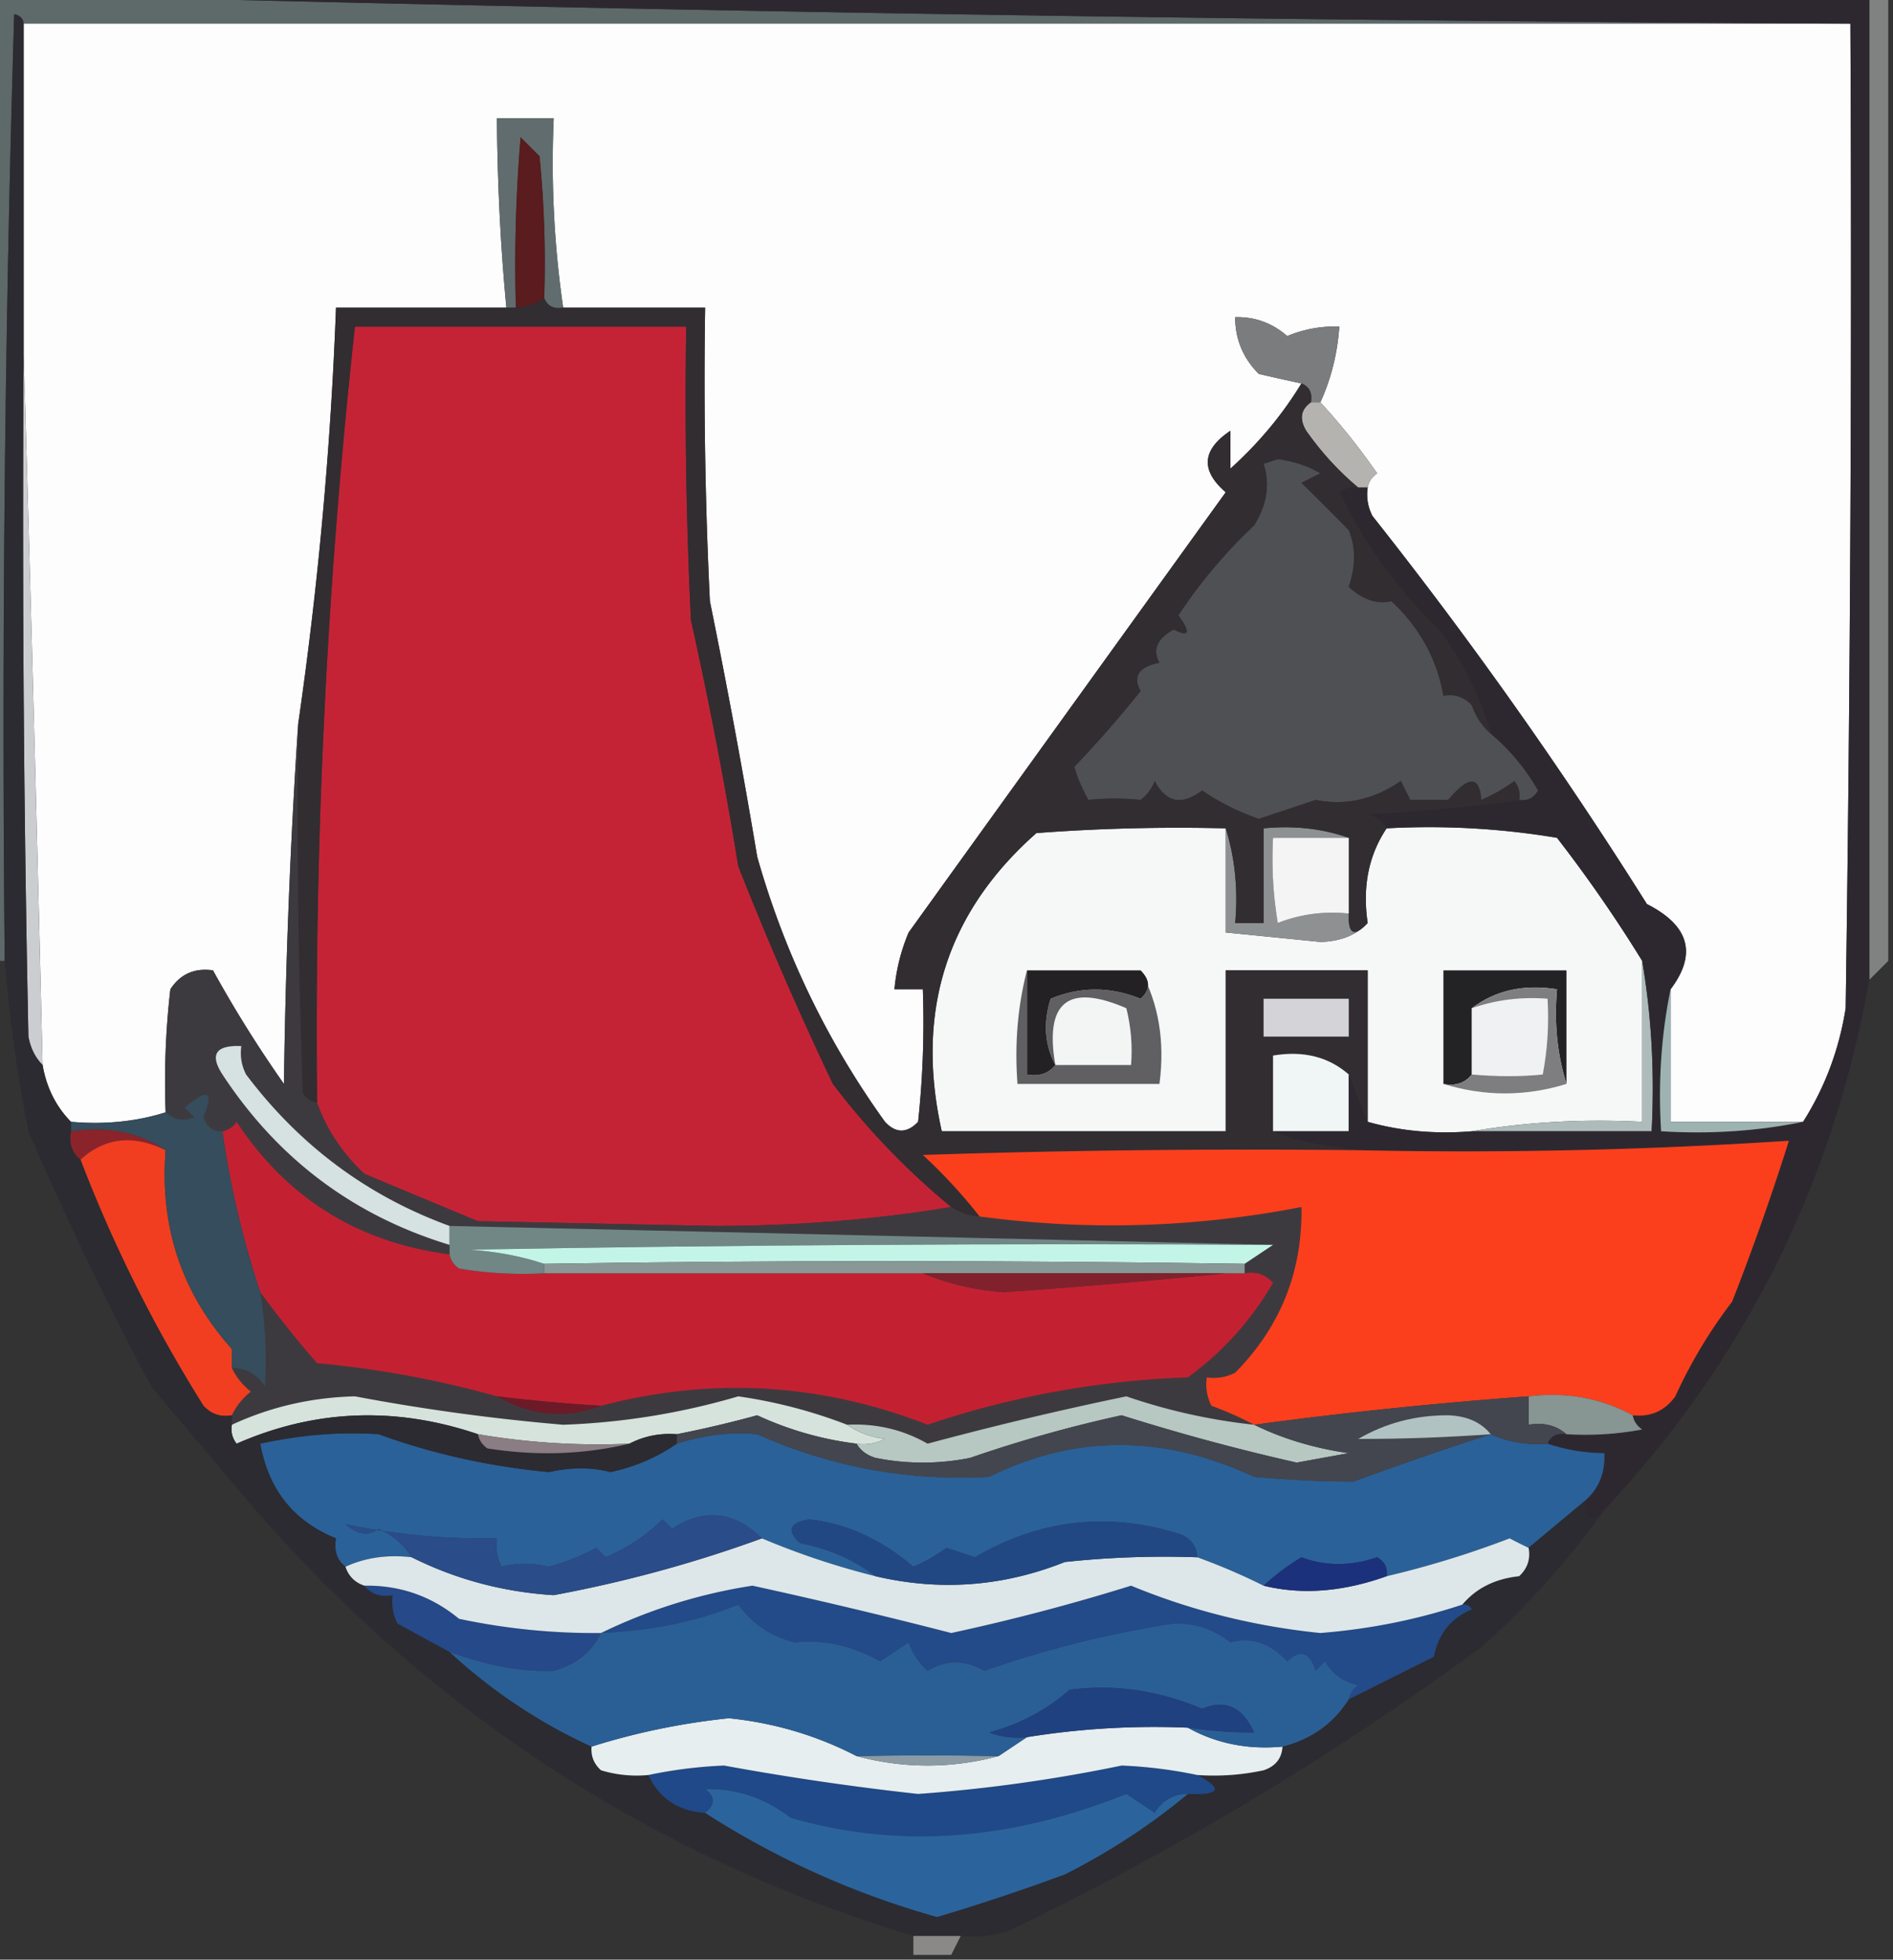 <svg xmlns="http://www.w3.org/2000/svg" width="200" height="207" style="shape-rendering:geometricPrecision;text-rendering:geometricPrecision;image-rendering:optimizeQuality;fill-rule:evenodd;clip-rule:evenodd"><rect width="100%" height="100%" fill="#333333" stroke="none"/><path style="opacity:1" fill="#5e6969" d="M-.5-.5h6a9004.677 9004.677 0 0 0 190 3H2.5c-.06-.543-.393-.876-1-1-1 33.327-1.333 66.66-1 100h-1V-.5z"/><path style="opacity:1" fill="#fdfdfd" d="M2.5 2.5h193c.167 34.668 0 69.335-.5 104-.692 4.37-2.192 8.37-4.5 12h-14v-14c2.816-3.729 1.983-6.729-2.5-9a463.813 463.813 0 0 0-29-41 4.934 4.934 0 0 1-.5-3c.111-.617.444-1.117 1-1.5-1.92-2.76-3.92-5.26-6-7.5 1.139-2.504 1.806-5.17 2-8a12.988 12.988 0 0 0-5.5 1c-1.597-1.385-3.43-2.051-5.5-2-.002 2.33.831 4.33 2.5 6 1.603.371 3.103.705 4.5 1-2.005 3.298-4.505 6.298-7.5 9v-4c-3.015 2.016-3.182 4.183-.5 6.5A70651.375 70651.375 0 0 0 96 98.5a20.093 20.093 0 0 0-1.5 6h3c.166 4.679 0 9.345-.5 14-1.183 1.231-2.35 1.231-3.5 0-6.119-8.507-10.619-17.84-13.5-28a783.577 783.577 0 0 0-5-27 480.952 480.952 0 0 1-.5-31h-15a106.252 106.252 0 0 1-1-20h-6c.056 6.965.39 13.632 1 20h-18a414.905 414.905 0 0 1-4 44 714.342 714.342 0 0 0-1.5 38 128.914 128.914 0 0 1-7.5-12c-1.951-.273-3.451.393-4.5 2a84.94 84.94 0 0 0-.5 13c-3.125.979-6.458 1.313-10 1-1.588-1.613-2.588-3.613-3-6-.598-25.156-1.265-50.156-2-75v-35z"/><path style="opacity:1" fill="#616c6e" d="M59.5 32.5c-.992.172-1.658-.162-2-1 .166-5.011 0-10.011-.5-15l-2-2c-.5 5.99-.666 11.99-.5 18h-1c-.61-6.368-.944-13.035-1-20h6c-.293 6.755.04 13.422 1 20z"/><path style="opacity:1" fill="#5a1c1e" d="M57.5 31.5a5.728 5.728 0 0 1-3 1c-.166-6.01 0-12.01.5-18l2 2c.5 4.989.666 9.989.5 15z"/><path style="opacity:1" fill="#7a7c7d" d="M139.5 42.5h-1c.172-.992-.162-1.658-1-2a238.22 238.22 0 0 1-4.5-1c-1.669-1.67-2.502-3.67-2.5-6 2.07-.051 3.903.615 5.5 2a12.988 12.988 0 0 1 5.5-1c-.194 2.83-.861 5.496-2 8z"/><path style="opacity:1" fill="#c42336" d="M100.5 127.5c-7.972 1.331-16.305 1.998-25 2l-25-.5c-3.96-1.643-7.96-3.31-12-5-2.323-2.17-3.99-4.67-5-7.5-.303-27.615 1.03-54.948 4-82h35c-.166 10.339 0 20.672.5 31a449.024 449.024 0 0 1 5 26 361.352 361.352 0 0 0 10 23 77.149 77.149 0 0 0 12.5 13z"/><path style="opacity:1" fill="#4f5054" d="M157.5 77.5c1.99 1.663 3.657 3.663 5 6-.457.797-1.124 1.13-2 1a2.429 2.429 0 0 0-.5-2 18.085 18.085 0 0 1-3.5 2c-.177-2.578-1.343-2.578-3.5 0h-4l-1-2c-2.849 1.958-5.849 2.625-9 2l-6 2a25.27 25.27 0 0 1-6-3c-2.137 1.625-3.803 1.292-5-1a4.458 4.458 0 0 1-1.5 2 26.078 26.078 0 0 0-5.5 0 16.199 16.199 0 0 1-1.5-3.5 114.355 114.355 0 0 0 7-8c-.845-1.558-.179-2.558 2-3-.758-1.364-.258-2.53 1.5-3.5 1.666.84 1.833.34.5-1.5a53.665 53.665 0 0 1 8-9.5c1.363-2.174 1.697-4.341 1-6.5l1.5-.5c1.679.22 3.179.72 4.5 1.5l-2 1a344.08 344.08 0 0 1 5 5c.739 1.765.739 3.765 0 6 1.527 1.368 3.027 1.868 4.5 1.5 2.99 2.792 4.823 6.125 5.5 10 1.175-.219 2.175.114 3 1 .442 1.239 1.109 2.239 2 3z"/><path style="opacity:1" fill="#b4b3b0" d="M138.5 42.5h1c2.08 2.24 4.08 4.74 6 7.5-.556.383-.889.883-1 1.5h-1c-2.04-1.695-3.874-3.695-5.5-6-.74-1.25-.573-2.25.5-3z"/><path style="opacity:1" fill="#cccdd1" d="M2.5 37.5c.735 24.844 1.402 49.844 2 75-.768-.763-1.268-1.763-1.5-3-.5-23.998-.667-47.998-.5-72z"/><path style="opacity:1" fill="#7f8281" d="M197.5-.5h2v102l-2 2V-.5z"/><path style="opacity:1" fill="#f6f8f8" d="M129.5 87.5v11c3.325.33 6.659.664 10 1 2.14-.056 3.806-.723 5-2-.569-3.83.098-7.163 2-10a81.87 81.87 0 0 1 18 1 147.533 147.533 0 0 1 9 13v17c-6.19-.323-12.19.01-18 1-3.871.315-7.538-.018-11-1v-16h-15v17h-30c-2.819-12.627.515-23.127 10-31.5 6.658-.5 13.325-.666 20-.5z"/><path style="opacity:1" fill="#8e9192" d="M129.5 87.5c.979 3.125 1.313 6.458 1 10h3v-10c3.213-.31 6.213.023 9 1h-8a40.911 40.911 0 0 0 .5 9c2.381-.935 4.881-1.268 7.5-1-.091 2.198.575 2.531 2 1-1.194 1.277-2.86 1.944-5 2-3.341-.336-6.675-.67-10-1v-11z"/><path style="opacity:1" fill="#322d31" d="M57.5 31.5c.342.838 1.008 1.172 2 1h15c-.166 10.339 0 20.672.5 31a783.577 783.577 0 0 1 5 27c2.881 10.16 7.381 19.493 13.5 28 1.15 1.231 2.317 1.231 3.5 0 .5-4.655.666-9.321.5-14h-3a20.093 20.093 0 0 1 1.5-6A70651.375 70651.375 0 0 1 129.5 52c-2.682-2.317-2.515-4.484.5-6.5v4c2.995-2.702 5.495-5.702 7.5-9 .838.342 1.172 1.008 1 2-1.073.75-1.24 1.75-.5 3 1.626 2.305 3.46 4.305 5.5 6a2.427 2.427 0 0 0-2 .5c2.632 5.418 6.132 10.251 10.5 14.5 2.546 3.36 4.379 7.026 5.5 11-.891-.761-1.558-1.761-2-3-.825-.886-1.825-1.219-3-1-.677-3.875-2.51-7.208-5.5-10-1.473.368-2.973-.132-4.5-1.5.739-2.235.739-4.235 0-6a344.08 344.08 0 0 0-5-5l2-1c-1.321-.78-2.821-1.28-4.5-1.5l-1.5.5c.697 2.159.363 4.326-1 6.5a53.665 53.665 0 0 0-8 9.5c1.333 1.84 1.166 2.34-.5 1.5-1.758.97-2.258 2.136-1.5 3.5-2.179.442-2.845 1.442-2 3a114.355 114.355 0 0 1-7 8 16.199 16.199 0 0 0 1.5 3.5 26.078 26.078 0 0 1 5.5 0 4.458 4.458 0 0 0 1.5-2c1.197 2.292 2.863 2.625 5 1a25.27 25.27 0 0 0 6 3l6-2c3.151.625 6.151-.042 9-2l1 2h4c2.157-2.578 3.323-2.578 3.5 0a18.085 18.085 0 0 0 3.5-2c.464.594.631 1.261.5 2a180.405 180.405 0 0 1-16 1.5c.916.278 1.582.778 2 1.5-1.902 2.837-2.569 6.17-2 10-1.425 1.531-2.091 1.198-2-1v-8c-2.787-.977-5.787-1.31-9-1v10h-3c.313-3.542-.021-6.875-1-10-6.675-.166-13.342 0-20 .5-9.485 8.373-12.819 18.873-10 31.5h30v-17h15v16l-2-5c-2.135-1.869-4.802-2.536-8-2v8c1.739.842 4.739 1.509 9 2-15.337-.167-30.67 0-46 .5a55.242 55.242 0 0 1 6 6.5 5.727 5.727 0 0 1-3-1 77.149 77.149 0 0 1-12.5-13 361.352 361.352 0 0 1-10-23 449.024 449.024 0 0 0-5-26 480.952 480.952 0 0 1-.5-31h-35c-2.97 27.052-4.303 54.385-4 82-.617-.111-1.117-.444-1.5-1a760.881 760.881 0 0 1-.5-39 414.905 414.905 0 0 0 4-44h19a5.728 5.728 0 0 0 3-1z"/><path style="opacity:1" fill="#f5f4f5" d="M142.5 88.5v8c-2.619-.268-5.119.065-7.5 1a40.911 40.911 0 0 1-.5-9h8z"/><path style="opacity:1" fill="#232225" d="M165.5 114.5c-.979-3.125-1.313-6.458-1-10-3.512-.555-6.512.112-9 2v7c-.709.904-1.709 1.237-3 1v-12h13v12z"/><path style="opacity:1" fill="#eff1f2" d="M155.5 113.5v-7c2.554-.888 5.221-1.221 8-1a32.462 32.462 0 0 1-.5 8c-2.288.237-4.788.237-7.5 0z"/><path style="opacity:1" fill="#3d3a3f" d="M31.5 76.5c-.167 13.004 0 26.004.5 39 .383.556.883.889 1.5 1 1.01 2.83 2.677 5.33 5 7.5 4.04 1.69 8.04 3.357 12 5l25 .5c8.695-.002 17.028-.669 25-2 .891.61 1.891.943 3 1a104.374 104.374 0 0 0 34-1c.113 6.832-2.221 12.665-7 17.5a4.934 4.934 0 0 1-3 .5 4.934 4.934 0 0 0 .5 3 36.354 36.354 0 0 1 4.5 2 61.774 61.774 0 0 1-13.5-3 368.15 368.15 0 0 0-21 5c-2.59-1.486-5.423-2.153-8.5-2a52.404 52.404 0 0 0-11.5-3 74.75 74.75 0 0 1-18.5 3 218.646 218.646 0 0 1-22-3c-4.592.11-8.925 1.11-13 3v-1c.453-.958 1.12-1.792 2-2.5-.88-.708-1.547-1.542-2-2.5 1.517.011 2.684.677 3.5 2a45.155 45.155 0 0 0-.5-10 111.039 111.039 0 0 0 6 7.5c6.477.596 12.81 1.763 19 3.5 3.544 2.069 7.21 2.402 11 1 11.716-3.065 23.216-2.399 34.5 2a96.131 96.131 0 0 1 27.5-5 32.255 32.255 0 0 0 9-10c-.825-.886-1.825-1.219-3-1v-1l3-2a68472.66 68472.66 0 0 0-87-2c-8.677-3.16-15.844-8.493-21.5-16a4.932 4.932 0 0 1-.5-3c-2.705-.12-3.372.88-2 3 5.86 8.923 13.86 14.923 24 18v1c-9.657-1.243-17.157-5.91-22.5-14-.383.556-.883.889-1.5 1-.997.03-1.664-.47-2-1.5 1.14-2.768.473-3.102-2-1l1 1c-1.077.47-2.077.303-3-.5a84.94 84.94 0 0 1 .5-13c1.049-1.607 2.549-2.273 4.5-2 2.26 4.105 4.76 8.105 7.5 12 .17-12.84.67-25.507 1.5-38z"/><path style="opacity:1" fill="#d4d3d7" d="M133.5 105.5h9v4h-9v-4z"/><path style="opacity:1" fill="#f0f6f5" d="M142.5 113.5v6h-8v-8c3.198-.536 5.865.131 8 2z"/><path style="opacity:1" fill="#adbbba" d="M173.5 101.5c.99 5.81 1.323 11.81 1 18h-19c5.81-.99 11.81-1.323 18-1v-17z"/><path style="opacity:1" fill="#606063" d="M108.5 102.5v11c1.291.237 2.291-.096 3-1-1.129-2.128-1.296-4.461-.5-7 3.135-1.299 6.301-1.299 9.5 0 1.062-.925 1.062-1.925 0-3 1.923 3.529 2.589 7.529 2 12h-15c-.317-4.202.017-8.202 1-12z"/><path style="opacity:1" fill="#f3f5f5" d="M111.5 112.5c-1.156-6.658 1.344-8.658 7.5-6 .495 1.973.662 3.973.5 6h-8z"/><path style="opacity:1" fill="#232123" d="M108.5 102.5h12c1.062 1.075 1.062 2.075 0 3-3.199-1.299-6.365-1.299-9.5 0-.796 2.539-.629 4.872.5 7-.709.904-1.709 1.237-3 1v-11z"/><path style="opacity:1" fill="#7e7e81" d="M165.5 114.5c-4.333 1.333-8.667 1.333-13 0 1.291.237 2.291-.096 3-1 2.712.237 5.212.237 7.5 0 .497-2.646.664-5.313.5-8-2.779-.221-5.446.112-8 1 2.488-1.888 5.488-2.555 9-2-.313 3.542.021 6.875 1 10z"/><path style="opacity:1" fill="#d6e2e2" d="M47.5 129.5v2c-10.14-3.077-18.14-9.077-24-18-1.372-2.12-.705-3.12 2-3a4.932 4.932 0 0 0 .5 3c5.656 7.507 12.823 12.84 21.5 16z"/><path style="opacity:1" fill="#8b232b" d="M7.5 119.5c3.83-.569 7.163.098 10 2-3.427-1.677-6.427-1.344-9 1-.904-.709-1.237-1.709-1-3z"/><path style="opacity:1" fill="#2d282f" d="M5.5-.5h192v104c-3.824 21.501-13.157 40.168-28 56-1.425 1.531-2.091 1.198-2-1 1.431-1.28 2.098-2.947 2-5a19.22 19.22 0 0 1-6-1c.342-.838 1.008-1.172 2-1a32.462 32.462 0 0 0 8-.5c-.556-.383-.889-.883-1-1.5 1.89.203 3.39-.463 4.5-2a51.702 51.702 0 0 1 6-10 263.734 263.734 0 0 0 6-17 524.038 524.038 0 0 1-45.5 1c-4.261-.491-7.261-1.158-9-2h8v-6l2 5c3.462.982 7.129 1.315 11 1h19c.323-6.19-.01-12.19-1-18a147.533 147.533 0 0 0-9-13 81.87 81.87 0 0 0-18-1c-.418-.722-1.084-1.222-2-1.5a180.405 180.405 0 0 0 16-1.5c.876.13 1.543-.203 2-1-1.343-2.337-3.01-4.337-5-6-1.121-3.974-2.954-7.64-5.5-11-4.368-4.249-7.868-9.082-10.5-14.5a2.427 2.427 0 0 1 2-.5h1a4.934 4.934 0 0 0 .5 3 463.813 463.813 0 0 1 29 41c4.483 2.271 5.316 5.271 2.5 9-.987 4.805-1.321 9.805-1 15 5.195.321 10.195-.013 15-1 2.308-3.63 3.808-7.63 4.5-12 .5-34.665.667-69.332.5-104a9004.677 9004.677 0 0 1-190-3z"/><path style="opacity:1" fill="#9db3b1" d="M176.5 104.5v14h14c-4.805.987-9.805 1.321-15 1-.321-5.195.013-10.195 1-15z"/><path style="opacity:1" fill="#f13e20" d="M17.5 121.5c-.64 8.082 1.694 15.082 7 21v2c.453.958 1.12 1.792 2 2.5-.88.708-1.547 1.542-2 2.5-1.175.219-2.175-.114-3-1a148.968 148.968 0 0 1-13-26c2.573-2.344 5.573-2.677 9-1z"/><path style="opacity:1" fill="#fb3f1d" d="M172.5 149.5c-3.346-1.824-7.013-2.49-11-2a470.716 470.716 0 0 0-29 3 36.354 36.354 0 0 0-4.5-2 4.934 4.934 0 0 1-.5-3 4.934 4.934 0 0 0 3-.5c4.779-4.835 7.113-10.668 7-17.5a104.374 104.374 0 0 1-34 1 55.242 55.242 0 0 0-6-6.5c15.33-.5 30.663-.667 46-.5a524.038 524.038 0 0 0 45.5-1 263.734 263.734 0 0 1-6 17 51.702 51.702 0 0 0-6 10c-1.11 1.537-2.61 2.203-4.5 2z"/><path style="opacity:1" fill="#c32132" d="M47.5 132.5c.11.617.444 1.117 1 1.5 2.982.498 5.982.665 9 .5h40c2.605 1.092 5.438 1.759 8.5 2a728.335 728.335 0 0 0 23.5-2h2c1.175-.219 2.175.114 3 1a32.255 32.255 0 0 1-9 10 96.131 96.131 0 0 0-27.5 5c-11.284-4.399-22.784-5.065-34.5-2a185.476 185.476 0 0 1-11-1 106.197 106.197 0 0 0-19-3.5 111.039 111.039 0 0 1-6-7.5 96.466 96.466 0 0 1-4-17c.617-.111 1.117-.444 1.5-1 5.343 8.09 12.843 12.757 22.5 14z"/><path style="opacity:1" fill="#708786" d="M47.5 129.5c29.128.651 58.128 1.318 87 2-28.335-.167-56.669 0-85 .5 2.865.183 5.531.683 8 1.5v1a40.911 40.911 0 0 1-9-.5c-.556-.383-.89-.883-1-1.5v-3z"/><path style="opacity:1" fill="#c3f5e7" d="m134.5 131.5-3 2c-25.308-.377-49.975-.377-74 0-2.469-.817-5.135-1.317-8-1.5 28.331-.5 56.665-.667 85-.5z"/><path style="opacity:1" fill="#354d5c" d="M23.5 119.5a96.466 96.466 0 0 0 4 17c.537 3.306.704 6.639.5 10-.816-1.323-1.983-1.989-3.5-2v-2c-5.306-5.918-7.64-12.918-7-21-2.837-1.902-6.17-2.569-10-2v-1c3.542.313 6.875-.021 10-1 .923.803 1.923.97 3 .5l-1-1c2.473-2.102 3.14-1.768 2 1 .336 1.03 1.003 1.53 2 1.5z"/><path style="opacity:1" fill="#889897" d="M131.5 133.5v1h-74v-1c24.025-.377 48.692-.377 74 0z"/><path style="opacity:1" fill="#81212c" d="M97.5 134.5h32a728.335 728.335 0 0 1-23.5 2c-3.062-.241-5.895-.908-8.5-2z"/><path style="opacity:1" fill="#d5e3dc" d="M89.5 150.5c1.109.79 2.442 1.29 4 1.5a4.934 4.934 0 0 1-3 .5 35.108 35.108 0 0 1-10.5-3 117.575 117.575 0 0 1-8.5 2c-1.791-.134-3.458.199-5 1a75.462 75.462 0 0 1-16-1c-8.735-2.96-17.235-2.626-25.5 1a2.427 2.427 0 0 1-.5-2c4.075-1.89 8.408-2.89 13-3a218.646 218.646 0 0 0 22 3 74.75 74.75 0 0 0 18.5-3 52.404 52.404 0 0 1 11.5 3z"/><path style="opacity:1" fill="#6c1a28" d="M52.5 147.5c3.654.442 7.321.776 11 1-3.79 1.402-7.456 1.069-11-1z"/><path style="opacity:1" fill="#879593" d="M161.5 147.5c3.987-.49 7.654.176 11 2 .111.617.444 1.117 1 1.5a32.462 32.462 0 0 1-8 .5c-1.068-.934-2.401-1.268-4-1v-3z"/><path style="opacity:1" fill="#b7c7c2" d="M132.5 150.5c3.046 1.487 6.379 2.487 10 3l-5.5 1a228.696 228.696 0 0 1-18.5-5 140.938 140.938 0 0 0-16 4.5 25.238 25.238 0 0 1-10 0c-.916-.278-1.582-.778-2-1.5a4.934 4.934 0 0 0 3-.5c-1.558-.21-2.891-.71-4-1.5 3.077-.153 5.91.514 8.5 2a368.15 368.15 0 0 1 21-5 61.774 61.774 0 0 0 13.5 3z"/><path style="opacity:1" fill="#2a6199" d="M71.5 152.5c2.945-.934 5.778-1.267 8.5-1 7.783 3.468 15.95 4.968 24.5 4.5 9.084-4.487 18.417-4.487 28 0 3.699.334 7.199.501 10.5.5a377.05 377.05 0 0 1 14.5-5c1.879.841 3.879 1.175 6 1a19.22 19.22 0 0 0 6 1c.098 2.053-.569 3.72-2 5l-6 5a43.836 43.836 0 0 1-2-1 100.939 100.939 0 0 1-13 4c.131-.876-.202-1.543-1-2-2.811.947-5.477.947-8 0a23.994 23.994 0 0 0-4 3 65.75 65.75 0 0 0-7-3c-.077-1.25-.744-2.083-2-2.5-7.523-2.312-14.69-1.479-21.5 2.5l-3-1a18.083 18.083 0 0 1-3.5 2c-3.438-2.922-7.105-4.588-11-5-2.069.324-2.402 1.158-1 2.5 3.03.578 5.697 1.745 8 3.5a81.222 81.222 0 0 1-12-4c-2.964-2.873-6.13-3.207-9.5-1l-1-1c-1.713 1.693-3.713 3.026-6 4l-1-1a22.697 22.697 0 0 1-5 2c-1.796-.413-3.463-.413-5 0a4.932 4.932 0 0 1-.5-3c-5.489.096-10.822-.404-16-1.5 1.26 1.113 2.427 1.28 3.5.5 1.519.663 2.685 1.663 3.5 3-2.56-.302-4.893.032-7 1-.904-.709-1.237-1.709-1-3-4.462-1.805-7.128-5.138-8-10 4.287-.94 8.454-1.273 12.5-1 5.752 2.085 11.752 3.419 18 4 2.341-.521 4.508-.521 6.5 0 2.587-.554 4.92-1.554 7-3z"/><path style="opacity:1" fill="#43464e" d="M161.5 147.5v3c1.599-.268 2.932.066 4 1-.992-.172-1.658.162-2 1-2.121.175-4.121-.159-6-1a377.05 377.05 0 0 0-14.5 5c-3.301.001-6.801-.166-10.5-.5-9.583-4.487-18.916-4.487-28 0-8.55.468-16.717-1.032-24.5-4.5-2.722-.267-5.555.066-8.5 1v-1a117.575 117.575 0 0 0 8.5-2 35.108 35.108 0 0 0 10.5 3c.418.722 1.084 1.222 2 1.5 3.333.667 6.667.667 10 0a140.938 140.938 0 0 1 16-4.5 228.696 228.696 0 0 0 18.5 5l5.5-1c-3.621-.513-6.954-1.513-10-3a470.716 470.716 0 0 1 29-3z"/><path style="opacity:1" fill="#b0c2c1" d="M157.5 151.5c-4.686.338-9.353.505-14 .5 2.893-1.682 6.059-2.515 9.5-2.5 1.986.069 3.486.735 4.5 2z"/><path style="opacity:1" fill="#2b2b31" d="M2.5 2.5v35c-.167 24.002 0 48.002.5 72 .232 1.237.732 2.237 1.5 3 .412 2.387 1.412 4.387 3 6v1c-.237 1.291.096 2.291 1 3a148.968 148.968 0 0 0 13 26c.825.886 1.825 1.219 3 1v1a2.427 2.427 0 0 0 .5 2c8.265-3.626 16.765-3.96 25.5-1 .11.617.444 1.117 1 1.5 5.184.816 10.184.65 15-.5 1.542-.801 3.209-1.134 5-1v1c-2.08 1.446-4.413 2.446-7 3-1.992-.521-4.159-.521-6.5 0-6.248-.581-12.248-1.915-18-4-4.046-.273-8.213.06-12.5 1 .872 4.862 3.538 8.195 8 10-.237 1.291.096 2.291 1 3 .333 1 1 1.667 2 2 .709.904 1.709 1.237 3 1a4.932 4.932 0 0 0 .5 3c1.867 1.027 3.7 2.027 5.5 3a57.05 57.05 0 0 0 15 10c-.086.996.248 1.829 1 2.5 1.634.494 3.3.66 5 .5 1.163 2.482 3.163 3.816 6 4 7.556 4.858 15.722 8.525 24.5 11 4.55-1.359 9.05-2.859 13.5-4.5 4.726-2.386 9.06-5.22 13-8.5 3.425.133 3.758-.533 1-2 2.357.163 4.69-.003 7-.5 1.256-.417 1.923-1.25 2-2.5 3.05-.776 5.384-2.442 7-5l9-4.5c.458-2.398 1.792-4.064 4-5-.228-.399-.562-.565-1-.5 1.453-1.729 3.453-2.729 6-3 .886-.825 1.219-1.825 1-3l6-5c-.091 2.198.575 2.531 2 1-3.733 5.24-8.066 10.074-13 14.5a316.246 316.246 0 0 1-50 30 12.93 12.93 0 0 1-5 .5h-5c-27.387-8.318-50.553-23.318-69.5-45l-11-13a364.885 364.885 0 0 1-13-27 167.229 167.229 0 0 1-2.5-18c-.333-33.34 0-66.673 1-100 .607.124.94.457 1 1z"/><path style="opacity:1" fill="#1f4988" d="M126.5 187.5c2.758 1.467 2.425 2.133-1 2-1.517.011-2.684.677-3.5 2l-3-2c-12.351 4.967-24.185 5.8-35.5 2.5-2.717-2.097-5.717-3.097-9-3 1.098.77 1.098 1.603 0 2.5-2.837-.184-4.837-1.518-6-4a48.53 48.53 0 0 1 8-1 287.085 287.085 0 0 0 20.5 3 163.824 163.824 0 0 0 21.5-3c2.717.114 5.384.448 8 1z"/><path style="opacity:1" fill="#2b649d" d="M125.5 189.5c-3.94 3.28-8.274 6.114-13 8.5a225.694 225.694 0 0 1-13.5 4.5c-8.778-2.475-16.944-6.142-24.5-11 1.098-.897 1.098-1.73 0-2.5 3.283-.097 6.283.903 9 3 11.315 3.3 23.149 2.467 35.5-2.5l3 2c.816-1.323 1.983-1.989 3.5-2z"/><path style="opacity:1" fill="#e7eef0" d="M90.5 185.5c5 1.333 10 1.333 15 0l3-2a84.118 84.118 0 0 1 17-1c3.007 1.675 6.34 2.341 10 2-.077 1.25-.744 2.083-2 2.5-2.31.497-4.643.663-7 .5a48.539 48.539 0 0 0-8-1 163.824 163.824 0 0 1-21.5 3 287.085 287.085 0 0 1-20.5-3 48.53 48.53 0 0 0-8 1 12.93 12.93 0 0 1-5-.5c-.752-.671-1.086-1.504-1-2.5 4.644-1.472 9.478-2.472 14.5-3 4.787.487 9.287 1.82 13.5 4z"/><path style="opacity:1" fill="#8b9ba5" d="M105.5 185.5c-5 1.333-10 1.333-15 0 4.69-.092 9.691-.092 15 0z"/><path style="opacity:1" fill="#254989" d="M38.5 167.5c3.77-.059 7.104 1.108 10 3.5a68.769 68.769 0 0 0 15 1.5c-.975 2.013-2.642 3.346-5 4-3.28.137-6.947-.53-11-2-1.8-.973-3.633-1.973-5.5-3a4.932 4.932 0 0 1-.5-3c-1.291.237-2.291-.096-3-1z"/><path style="opacity:1" fill="#234a89" d="M154.5 169.5c.438-.065.772.101 1 .5-2.208.936-3.542 2.602-4 5a37730.68 37730.68 0 0 1-9 4.5c.111-.617.444-1.117 1-1.5-1.561-.318-2.728-1.151-3.5-2.5l-1 1c-.605-1.981-1.605-2.315-3-1-1.816-1.941-3.816-2.608-6-2-1.739-1.394-3.739-2.061-6-2a112.242 112.242 0 0 0-20 5c-2.055-1.192-4.055-1.192-6 0a7.292 7.292 0 0 1-2-3l-3 2c-3-1.673-6-2.34-9-2-2.502-.608-4.502-1.941-6-4-4.314 1.773-9.147 2.773-14.5 3a55.91 55.91 0 0 1 16-5 590.607 590.607 0 0 1 21 5 218.465 218.465 0 0 0 19-5c6.347 2.623 13.013 4.29 20 5 5.201-.411 10.201-1.411 15-3z"/><path style="opacity:1" fill="#2a5f96" d="M142.5 179.5c-1.616 2.558-3.95 4.224-7 5-3.66.341-6.993-.325-10-2 2.369.351 4.703.518 7 .5-1.22-2.702-3.054-3.536-5.5-2.5-4.663-1.961-9.329-2.628-14-2a20.924 20.924 0 0 1-8.5 4.5 8.43 8.43 0 0 0 4 .5l-3 2a407.254 407.254 0 0 0-15 0c-4.213-2.18-8.713-3.513-13.5-4-5.022.528-9.856 1.528-14.5 3a57.05 57.05 0 0 1-15-10c4.053 1.47 7.72 2.137 11 2 2.358-.654 4.025-1.987 5-4 5.353-.227 10.186-1.227 14.5-3 1.498 2.059 3.498 3.392 6 4 3-.34 6 .327 9 2l3-2a7.292 7.292 0 0 0 2 3c1.945-1.192 3.945-1.192 6 0a112.242 112.242 0 0 1 20-5c2.261-.061 4.261.606 6 2 2.184-.608 4.184.059 6 2 1.395-1.315 2.395-.981 3 1l1-1c.772 1.349 1.939 2.182 3.5 2.5-.556.383-.889.883-1 1.5z"/><path style="opacity:1" fill="#204180" d="M125.5 182.5a84.118 84.118 0 0 0-17 1 8.43 8.43 0 0 1-4-.5 20.924 20.924 0 0 0 8.5-4.5c4.671-.628 9.337.039 14 2 2.446-1.036 4.28-.202 5.5 2.5a45.296 45.296 0 0 1-7-.5z"/><path style="opacity:1" fill="#dde7e9" d="M80.5 162.5a81.222 81.222 0 0 0 12 4c6.82 1.598 13.487 1.098 20-1.5a98.432 98.432 0 0 1 14-.5 65.75 65.75 0 0 1 7 3c4.033.989 8.367.656 13-1a100.939 100.939 0 0 0 13-4c.683.363 1.35.696 2 1 .219 1.175-.114 2.175-1 3-2.547.271-4.547 1.271-6 3-4.799 1.589-9.799 2.589-15 3-6.987-.71-13.653-2.377-20-5a218.465 218.465 0 0 1-19 5 590.607 590.607 0 0 0-21-5 55.91 55.91 0 0 0-16 5 68.769 68.769 0 0 1-15-1.5c-2.896-2.392-6.23-3.559-10-3.5-1-.333-1.667-1-2-2 2.107-.968 4.44-1.302 7-1 4.69 2.34 9.69 3.674 15 4a137.264 137.264 0 0 0 22-6z"/><path style="opacity:1" fill="#1c317b" d="M146.5 166.5c-4.633 1.656-8.967 1.989-13 1a23.994 23.994 0 0 1 4-3c2.523.947 5.189.947 8 0 .798.457 1.131 1.124 1 2z"/><path style="opacity:1" fill="#224883" d="M126.5 164.5a98.432 98.432 0 0 0-14 .5c-6.513 2.598-13.18 3.098-20 1.5-2.303-1.755-4.97-2.922-8-3.5-1.402-1.342-1.069-2.176 1-2.5 3.895.412 7.562 2.078 11 5a18.083 18.083 0 0 0 3.5-2l3 1c6.81-3.979 13.977-4.812 21.5-2.5 1.256.417 1.923 1.25 2 2.5z"/><path style="opacity:1" fill="#2a4c88" d="M80.5 162.5a137.264 137.264 0 0 1-22 6c-5.31-.326-10.31-1.66-15-4-.815-1.337-1.981-2.337-3.5-3-1.073.78-2.24.613-3.5-.5 5.178 1.096 10.511 1.596 16 1.5a4.932 4.932 0 0 0 .5 3c1.537-.413 3.204-.413 5 0a22.697 22.697 0 0 0 5-2l1 1c2.287-.974 4.287-2.307 6-4l1 1c3.37-2.207 6.536-1.873 9.5 1z"/><path style="opacity:1" fill="#8a7d83" d="M50.5 151.5a75.462 75.462 0 0 0 16 1c-4.816 1.15-9.816 1.316-15 .5-.556-.383-.89-.883-1-1.5z"/><path style="opacity:1" fill="#8a8987" d="M96.5 204.5h5l-1 2h-4v-2z"/></svg>